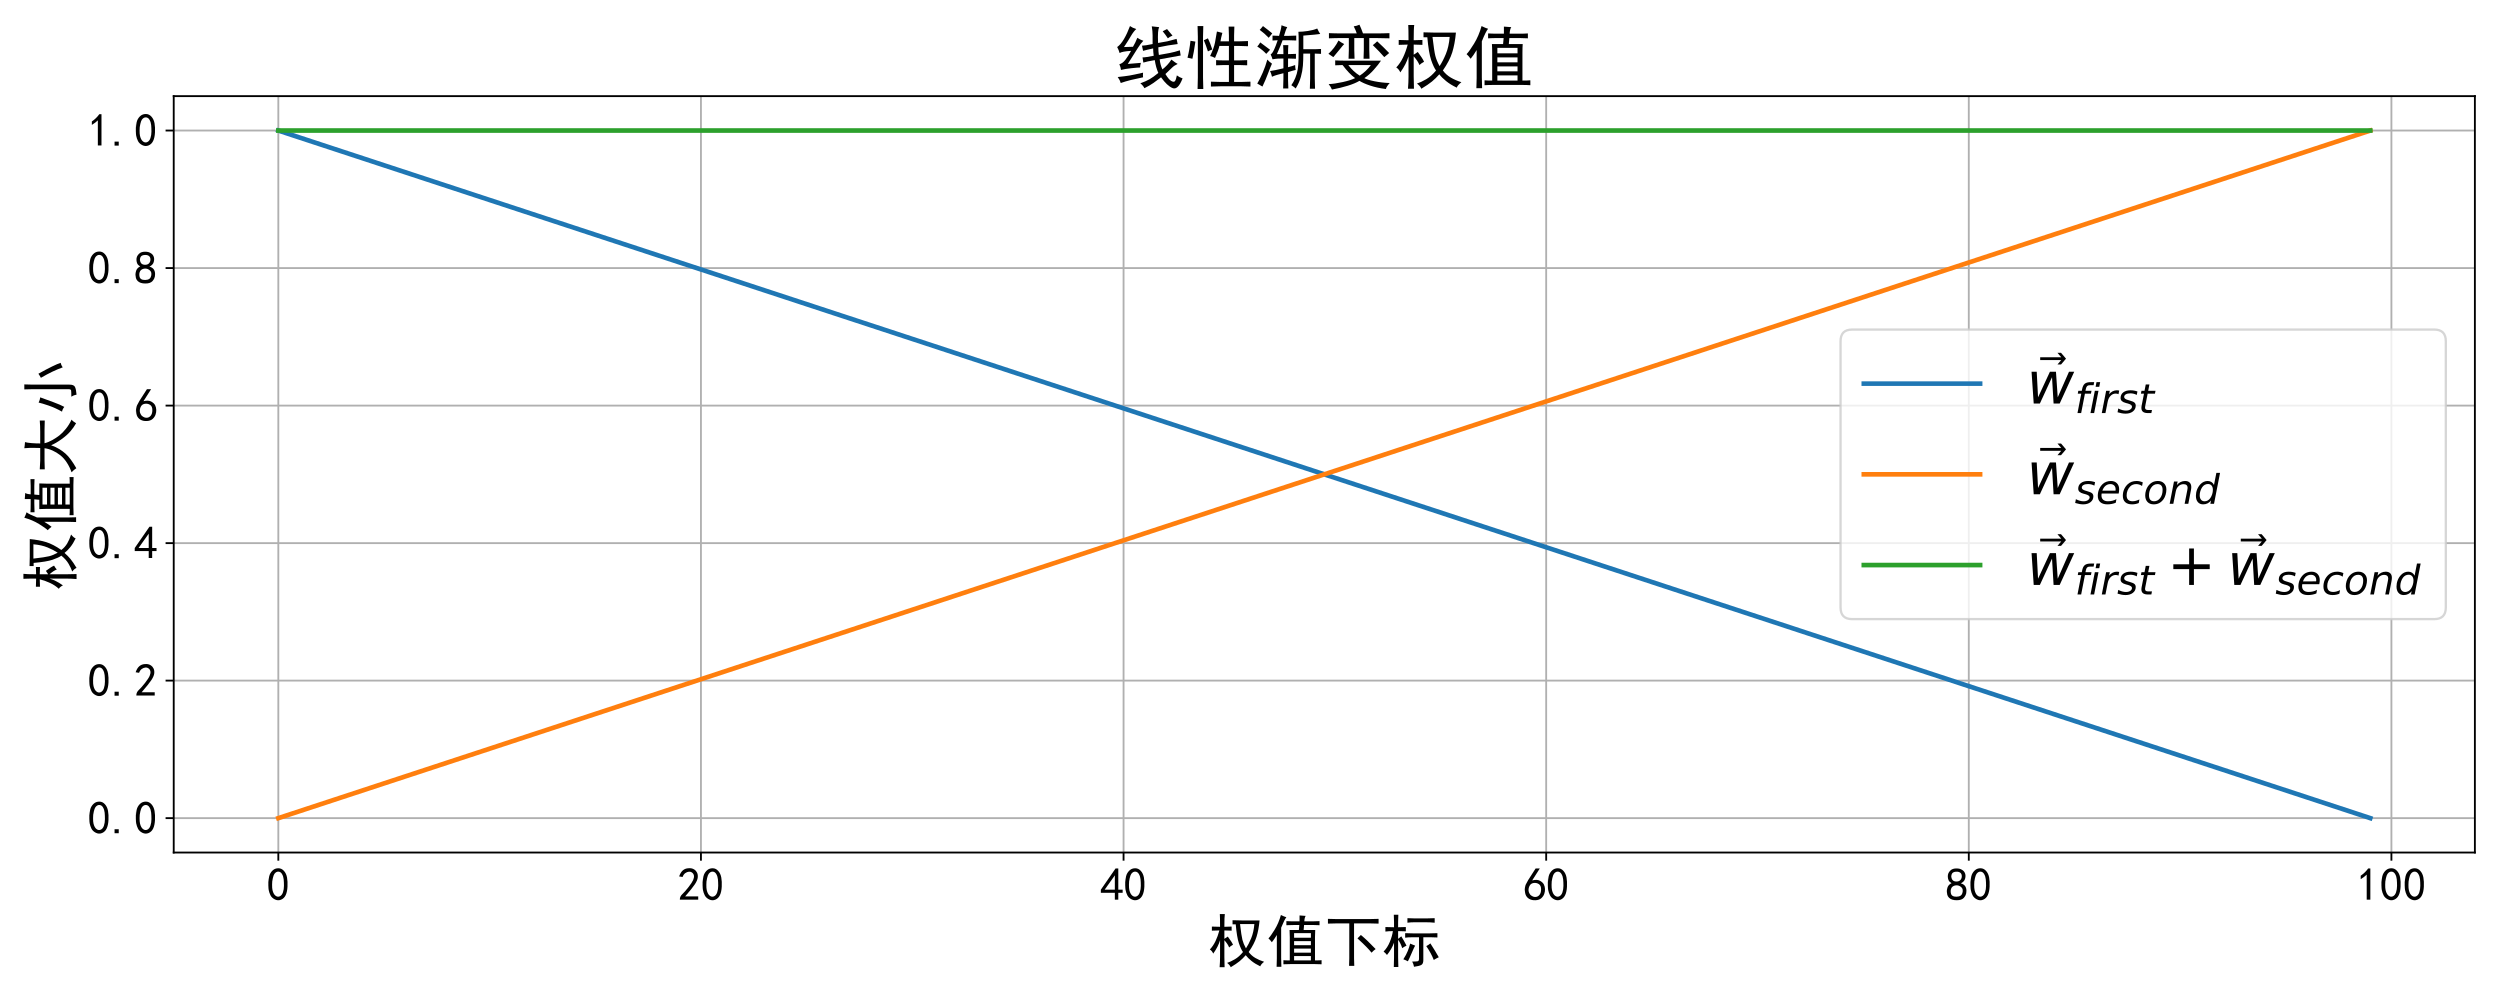 <?xml version="1.0" encoding="utf-8" standalone="no"?>
<!DOCTYPE svg PUBLIC "-//W3C//DTD SVG 1.1//EN"
  "http://www.w3.org/Graphics/SVG/1.1/DTD/svg11.dtd">
<!-- Created with matplotlib (https://matplotlib.org/) -->
<svg height="426.96pt" version="1.1" viewBox="0 0 1074.96 426.96" width="1074.96pt" xmlns="http://www.w3.org/2000/svg" xmlns:xlink="http://www.w3.org/1999/xlink">
 <defs>
  <style type="text/css">*{stroke-linecap:butt;stroke-linejoin:round;}</style>
 </defs>
 <g id="figure_1">
  <g id="patch_1">
   <path d="M 0 426.96 
L 1074.96 426.96 
L 1074.96 0 
L 0 0 
z
" style="fill:#ffffff;"/>
  </g>
  <g id="axes_1">
   <g id="patch_2">
    <path d="M 74.698 366.572 
L 1064.16 366.572 
L 1064.16 41.347 
L 74.698 41.347 
z
" style="fill:#ffffff;"/>
   </g>
   <g id="matplotlib.axis_1">
    <g id="xtick_1">
     <g id="line2d_1">
      <path clip-path="url(#p20215f0c59)" d="M 119.673 366.572 
L 119.673 41.347 
" style="fill:none;stroke:#b0b0b0;stroke-linecap:square;stroke-width:0.8;"/>
     </g>
     <g id="line2d_2">
      <defs>
       <path d="M 0 0 
L 0 3.5 
" id="m2ff4ce8ee5" style="stroke:#000000;stroke-width:0.8;"/>
      </defs>
      <g>
       <use style="stroke:#000000;stroke-width:0.8;" x="119.673" xlink:href="#m2ff4ce8ee5" y="366.572"/>
      </g>
     </g>
     <g id="text_1">
      <!-- 0 -->
      <g transform="translate(114.673 387.322)scale(0.2 -0.2)">
       <defs>
        <path d="M 3.125 29.297 
Q 3.906 50 6.438 56.047 
Q 8.984 62.109 13.672 66.016 
Q 18.359 69.922 25.188 69.922 
Q 32.031 69.922 37.109 64.25 
Q 42.188 58.594 43.75 50 
Q 45.312 41.406 44.719 30.266 
Q 44.141 19.141 40.812 12.109 
Q 37.5 5.078 30.859 2.344 
Q 24.219 -0.391 17.578 2.922 
Q 10.938 6.25 8.203 11.719 
Q 5.469 17.188 4.297 23.234 
Q 3.125 29.297 3.906 50 
z
M 12.891 52.734 
Q 10.547 31.25 12.5 22.844 
Q 14.453 14.453 18.938 10.938 
Q 23.438 7.422 28.125 9.562 
Q 32.812 11.719 34.953 18.156 
Q 37.109 24.609 37.109 32.219 
Q 37.109 39.844 36.516 46.094 
Q 35.938 52.344 33 57.422 
Q 30.078 62.5 25.188 62.688 
Q 20.312 62.891 16.594 57.812 
Q 12.891 52.734 10.547 31.25 
z
" id="SimHei-48"/>
       </defs>
       <use xlink:href="#SimHei-48"/>
      </g>
     </g>
    </g>
    <g id="xtick_2">
     <g id="line2d_3">
      <path clip-path="url(#p20215f0c59)" d="M 301.393 366.572 
L 301.393 41.347 
" style="fill:none;stroke:#b0b0b0;stroke-linecap:square;stroke-width:0.8;"/>
     </g>
     <g id="line2d_4">
      <g>
       <use style="stroke:#000000;stroke-width:0.8;" x="301.393" xlink:href="#m2ff4ce8ee5" y="366.572"/>
      </g>
     </g>
     <g id="text_2">
      <!-- 20 -->
      <g transform="translate(291.393 387.322)scale(0.2 -0.2)">
       <defs>
        <path d="M 4.688 3.906 
Q 5.078 9.766 10.156 14.453 
Q 15.234 19.141 23.047 29.094 
Q 30.859 39.062 33.203 44.531 
Q 35.547 50 34.953 53.906 
Q 34.375 57.812 31.25 60.344 
Q 28.125 62.891 24.016 62.5 
Q 19.922 62.109 16.203 59.375 
Q 12.5 56.641 10.547 51.172 
L 3.125 52.344 
Q 6.25 61.328 11.125 65.422 
Q 16.016 69.531 22.656 69.922 
Q 26.562 70.312 29.688 69.719 
Q 32.812 69.141 36.125 66.984 
Q 39.453 64.844 41.594 60.547 
Q 43.75 56.25 43.156 50.188 
Q 42.578 44.141 37.109 35.734 
Q 31.641 27.344 16.016 9.375 
L 44.141 9.375 
L 44.141 2.344 
L 4.688 2.344 
z
" id="SimHei-50"/>
       </defs>
       <use xlink:href="#SimHei-50"/>
       <use x="50" xlink:href="#SimHei-48"/>
      </g>
     </g>
    </g>
    <g id="xtick_3">
     <g id="line2d_5">
      <path clip-path="url(#p20215f0c59)" d="M 483.112 366.572 
L 483.112 41.347 
" style="fill:none;stroke:#b0b0b0;stroke-linecap:square;stroke-width:0.8;"/>
     </g>
     <g id="line2d_6">
      <g>
       <use style="stroke:#000000;stroke-width:0.8;" x="483.112" xlink:href="#m2ff4ce8ee5" y="366.572"/>
      </g>
     </g>
     <g id="text_3">
      <!-- 40 -->
      <g transform="translate(473.112 387.322)scale(0.2 -0.2)">
       <defs>
        <path d="M 31.25 17.188 
L 1.172 17.188 
L 1.172 23.828 
L 32.812 69.531 
L 38.672 69.531 
L 38.672 23.828 
L 48.047 23.828 
L 48.047 17.188 
L 38.672 17.188 
L 38.672 2.344 
L 31.25 2.344 
z
M 31.25 23.828 
L 31.25 54.688 
L 9.375 23.828 
z
" id="SimHei-52"/>
       </defs>
       <use xlink:href="#SimHei-52"/>
       <use x="50" xlink:href="#SimHei-48"/>
      </g>
     </g>
    </g>
    <g id="xtick_4">
     <g id="line2d_7">
      <path clip-path="url(#p20215f0c59)" d="M 664.831 366.572 
L 664.831 41.347 
" style="fill:none;stroke:#b0b0b0;stroke-linecap:square;stroke-width:0.8;"/>
     </g>
     <g id="line2d_8">
      <g>
       <use style="stroke:#000000;stroke-width:0.8;" x="664.831" xlink:href="#m2ff4ce8ee5" y="366.572"/>
      </g>
     </g>
     <g id="text_4">
      <!-- 60 -->
      <g transform="translate(654.831 387.322)scale(0.2 -0.2)">
       <defs>
        <path d="M 3.516 19.531 
Q 4.297 30.859 6.047 34.766 
Q 7.812 38.672 11.328 44.531 
L 27.344 69.531 
L 36.328 69.531 
L 19.922 43.75 
Q 30.469 46.484 36.719 42.969 
Q 42.969 39.453 45.109 34.953 
Q 47.266 30.469 47.453 25.188 
Q 47.656 19.922 45.891 14.844 
Q 44.141 9.766 39.641 5.656 
Q 35.156 1.562 27.141 1.172 
Q 19.141 0.781 13.469 4.094 
Q 7.812 7.422 5.656 13.469 
Q 3.516 19.531 4.297 30.859 
z
M 12.5 16.016 
Q 19.531 8.594 25.391 8.203 
Q 31.25 7.812 35.156 12.109 
Q 39.062 16.406 39.062 24.609 
Q 39.062 32.812 34.172 35.938 
Q 29.297 39.062 23.234 38.281 
Q 17.188 37.5 14.453 32.422 
Q 11.719 27.344 12.109 21.672 
Q 12.5 16.016 19.531 8.594 
z
" id="SimHei-54"/>
       </defs>
       <use xlink:href="#SimHei-54"/>
       <use x="50" xlink:href="#SimHei-48"/>
      </g>
     </g>
    </g>
    <g id="xtick_5">
     <g id="line2d_9">
      <path clip-path="url(#p20215f0c59)" d="M 846.551 366.572 
L 846.551 41.347 
" style="fill:none;stroke:#b0b0b0;stroke-linecap:square;stroke-width:0.8;"/>
     </g>
     <g id="line2d_10">
      <g>
       <use style="stroke:#000000;stroke-width:0.8;" x="846.551" xlink:href="#m2ff4ce8ee5" y="366.572"/>
      </g>
     </g>
     <g id="text_5">
      <!-- 80 -->
      <g transform="translate(836.551 387.322)scale(0.2 -0.2)">
       <defs>
        <path d="M 2.734 16.797 
Q 2.734 26.172 5.078 30.656 
Q 7.422 35.156 12.891 37.891 
Q 8.203 40.625 6.641 43.938 
Q 5.078 47.266 4.875 51.562 
Q 4.688 55.859 6.047 58.984 
Q 7.422 62.109 10.156 64.844 
Q 12.891 67.578 16.203 68.547 
Q 19.531 69.531 23.438 69.531 
Q 27.344 69.531 30.469 68.75 
Q 33.594 67.969 37.109 65.422 
Q 40.625 62.891 42.188 58.203 
Q 43.75 53.516 41.984 47.266 
Q 40.234 41.016 32.812 37.5 
Q 39.453 35.547 42.188 31.438 
Q 44.922 27.344 44.922 21.484 
Q 44.922 15.625 43.156 12.109 
Q 41.406 8.594 39.25 6.25 
Q 37.109 3.906 33.391 2.531 
Q 29.688 1.172 24.016 1.172 
Q 18.359 1.172 14.25 2.531 
Q 10.156 3.906 7.422 6.641 
Q 4.688 9.375 3.703 13.078 
Q 2.734 16.797 2.734 26.172 
z
M 10.938 26.562 
Q 10.547 17.188 12.297 13.672 
Q 14.062 10.156 18.75 9.172 
Q 23.438 8.203 28.516 9.375 
Q 33.594 10.547 35.547 14.844 
Q 37.5 19.141 36.906 23.438 
Q 36.328 27.734 32.031 30.656 
Q 27.734 33.594 22.656 33.203 
Q 17.578 32.812 14.25 29.688 
Q 10.938 26.562 10.547 17.188 
z
M 12.109 56.25 
Q 12.109 48.438 14.844 44.922 
Q 17.578 41.406 23.438 41.406 
Q 29.297 41.406 32.219 44.922 
Q 35.156 48.438 34.953 53.312 
Q 34.766 58.203 31.438 60.547 
Q 28.125 62.891 22.453 62.5 
Q 16.797 62.109 14.453 59.172 
Q 12.109 56.25 12.109 48.438 
z
" id="SimHei-56"/>
       </defs>
       <use xlink:href="#SimHei-56"/>
       <use x="50" xlink:href="#SimHei-48"/>
      </g>
     </g>
    </g>
    <g id="xtick_6">
     <g id="line2d_11">
      <path clip-path="url(#p20215f0c59)" d="M 1028.27 366.572 
L 1028.27 41.347 
" style="fill:none;stroke:#b0b0b0;stroke-linecap:square;stroke-width:0.8;"/>
     </g>
     <g id="line2d_12">
      <g>
       <use style="stroke:#000000;stroke-width:0.8;" x="1028.27" xlink:href="#m2ff4ce8ee5" y="366.572"/>
      </g>
     </g>
     <g id="text_6">
      <!-- 100 -->
      <g transform="translate(1013.27 387.322)scale(0.2 -0.2)">
       <defs>
        <path d="M 21.875 56.25 
Q 16.797 51.172 8.984 46.484 
L 8.984 53.906 
Q 18.75 60.547 25 69.531 
L 29.688 69.531 
L 29.688 2.344 
L 21.875 2.344 
z
" id="SimHei-49"/>
       </defs>
       <use xlink:href="#SimHei-49"/>
       <use x="50" xlink:href="#SimHei-48"/>
       <use x="100" xlink:href="#SimHei-48"/>
      </g>
     </g>
    </g>
    <g id="text_7">
     <!-- 权值下标 -->
     <g transform="translate(519.429 413.549)scale(0.25 -0.25)">
      <defs>
       <path d="M 42.188 71.484 
Q 50.781 71.094 58.203 71.094 
L 88.672 71.094 
Q 87.109 54.688 83.391 42.766 
Q 79.688 30.859 69.922 16.797 
Q 74.609 10.547 81.25 6.641 
Q 87.891 2.734 96.484 0 
Q 91.016 -4.297 89.844 -7.812 
Q 80.859 -3.516 74.609 1.562 
Q 68.359 6.641 64.844 11.328 
Q 59.766 5.469 54.297 0.969 
Q 48.828 -3.516 39.062 -9.375 
Q 37.5 -5.469 32.812 -1.953 
Q 38.672 0 46.094 4.297 
Q 53.516 8.594 60.156 16.797 
Q 56.641 21.484 53.125 31.828 
Q 49.609 42.188 47.656 64.453 
L 42.188 64.453 
z
M 3.125 21.094 
Q 8.984 27.344 12.891 35.547 
Q 16.797 43.75 19.531 53.906 
Q 12.891 53.906 6.641 53.516 
L 6.641 60.547 
Q 13.672 60.156 20.703 60.156 
Q 20.703 76.562 20.312 82.031 
L 28.906 82.031 
Q 28.125 77.344 28.125 60.156 
Q 33.984 60.156 40.625 60.547 
L 40.625 53.516 
Q 33.984 53.906 28.125 53.906 
L 28.125 39.453 
Q 30.859 41.016 33.984 43.359 
Q 41.016 33.984 42.969 29.297 
Q 38.672 26.953 36.328 24.609 
Q 34.375 30.078 28.125 37.109 
L 28.125 8.203 
Q 28.125 0 28.516 -9.375 
L 19.922 -9.375 
Q 20.703 0 20.703 8.203 
L 20.703 37.109 
Q 17.578 26.172 8.984 14.062 
Q 6.641 19.141 3.125 21.094 
z
M 55.078 64.844 
Q 57.422 44.531 59.172 37.688 
Q 60.938 30.859 65.234 23.047 
Q 69.922 30.078 74.219 40.422 
Q 78.516 50.781 79.688 64.844 
L 55.078 64.844 
z
" id="SimHei-26435"/>
       <path d="M 57.422 69.531 
L 57.422 79.688 
Q 62.109 79.297 67.969 78.906 
Q 66.016 76.172 65.625 69.531 
L 80.078 69.531 
Q 86.719 69.531 91.797 69.922 
L 91.797 62.891 
Q 86.328 63.281 80.078 63.281 
L 65.234 63.281 
L 64.453 54.688 
L 84.375 54.688 
Q 83.984 50 83.984 42.188 
L 83.984 2.344 
Q 91.797 2.344 95.312 2.734 
L 95.312 -4.297 
Q 90.234 -3.906 81.25 -3.906 
L 44.531 -3.906 
Q 35.547 -3.906 29.688 -4.297 
L 29.688 2.734 
Q 33.203 2.344 40.625 2.344 
L 40.625 42.188 
Q 40.625 49.609 40.234 54.688 
L 56.25 54.688 
L 57.031 63.281 
L 50 63.281 
Q 40.234 63.281 34.766 62.891 
L 34.766 69.922 
Q 39.844 69.531 50 69.531 
z
M 34.766 76.562 
Q 31.641 73.047 25.781 58.594 
L 25.781 7.031 
Q 25.781 -1.172 26.172 -8.594 
L 17.969 -8.594 
Q 18.359 -1.953 18.359 5.859 
L 18.359 46.094 
Q 13.672 38.281 9.766 33.594 
Q 6.641 37.891 3.906 40.234 
Q 7.812 44.141 14.641 55.266 
Q 21.484 66.406 25.391 80.469 
Q 30.859 77.734 34.766 76.562 
z
M 76.953 41.406 
L 76.953 49.219 
L 48.047 49.219 
L 48.047 41.406 
z
M 76.953 2.344 
L 76.953 9.766 
L 48.047 9.766 
L 48.047 2.344 
z
M 76.953 15.625 
L 76.953 22.656 
L 48.047 22.656 
L 48.047 15.625 
z
M 76.953 28.516 
L 76.953 35.547 
L 48.047 35.547 
L 48.047 28.516 
z
" id="SimHei-20540"/>
       <path d="M 78.125 73.438 
Q 85.547 73.438 93.359 73.828 
L 93.359 65.625 
Q 84.766 66.016 78.125 66.016 
L 51.172 66.016 
L 51.172 5.859 
Q 51.172 0.781 51.562 -7.031 
L 42.578 -7.031 
Q 42.969 0 42.969 5.859 
L 42.969 66.016 
L 21.484 66.016 
Q 13.672 66.016 6.25 65.625 
L 6.25 73.828 
Q 13.672 73.438 21.484 73.438 
z
M 88.281 21.875 
Q 84.375 19.141 81.25 15.625 
Q 75 23.828 57.031 40.234 
L 62.891 46.094 
Q 73.438 37.5 88.281 21.875 
z
" id="SimHei-19979"/>
       <path d="M 19.922 68.75 
Q 19.922 75 19.531 80.859 
L 27.344 80.859 
Q 26.953 75.391 26.953 68.75 
L 26.953 59.375 
Q 33.203 59.375 40.234 59.766 
L 40.234 52.344 
Q 33.203 52.734 26.953 52.734 
L 26.953 39.453 
Q 29.688 41.406 32.422 43.75 
Q 37.5 35.547 41.406 27.734 
Q 37.109 25.781 33.984 23.438 
Q 31.641 31.25 26.953 37.891 
L 26.953 7.422 
Q 26.953 -0.781 27.344 -8.984 
L 19.531 -8.984 
Q 19.922 -0.391 19.922 7.422 
L 19.922 32.812 
Q 16.016 21.875 7.812 11.719 
Q 5.469 14.844 1.953 17.578 
Q 8.594 24.219 12.688 34.172 
Q 16.797 44.141 17.969 52.734 
Q 10.547 52.734 5.078 51.953 
L 5.078 59.766 
Q 12.5 59.375 19.922 59.375 
z
M 80.859 48.828 
Q 88.672 48.828 94.531 49.219 
L 94.531 41.797 
Q 88.672 42.188 82.422 42.188 
L 70.312 42.188 
L 70.312 2.734 
Q 70.312 -3.516 66.797 -5.469 
Q 63.281 -7.422 54.297 -8.594 
Q 53.516 -3.906 51.172 0.391 
Q 58.984 0.391 60.938 0.969 
Q 62.891 1.562 62.891 5.469 
L 62.891 42.188 
L 53.125 42.188 
Q 43.359 42.188 39.062 41.406 
L 39.062 49.219 
Q 44.141 48.828 53.125 48.828 
z
M 76.562 74.609 
Q 84.766 74.609 89.844 75 
L 89.844 67.188 
Q 82.422 67.969 74.219 67.969 
L 55.078 67.969 
Q 48.828 67.969 42.969 67.188 
L 42.969 75 
Q 48.438 74.609 55.078 74.609 
z
M 82.422 31.641 
Q 91.016 18.359 96.875 7.812 
Q 92.578 5.859 88.281 3.125 
Q 83.984 14.453 75.391 26.953 
Q 79.297 28.906 82.422 31.641 
z
M 56.25 27.734 
Q 54.688 25.391 50.391 15.234 
Q 46.094 5.078 43.75 0.781 
Q 40.234 2.734 35.938 4.297 
Q 41.016 12.109 43.547 18.547 
Q 46.094 25 47.656 31.25 
Q 51.953 29.297 56.25 27.734 
z
" id="SimHei-26631"/>
      </defs>
      <use xlink:href="#SimHei-26435"/>
      <use x="100" xlink:href="#SimHei-20540"/>
      <use x="200" xlink:href="#SimHei-19979"/>
      <use x="300" xlink:href="#SimHei-26631"/>
     </g>
    </g>
   </g>
   <g id="matplotlib.axis_2">
    <g id="ytick_1">
     <g id="line2d_13">
      <path clip-path="url(#p20215f0c59)" d="M 74.698 351.79 
L 1064.16 351.79 
" style="fill:none;stroke:#b0b0b0;stroke-linecap:square;stroke-width:0.8;"/>
     </g>
     <g id="line2d_14">
      <defs>
       <path d="M 0 0 
L -3.5 0 
" id="m5186672bb7" style="stroke:#000000;stroke-width:0.8;"/>
      </defs>
      <g>
       <use style="stroke:#000000;stroke-width:0.8;" x="74.698" xlink:href="#m5186672bb7" y="351.79"/>
      </g>
     </g>
     <g id="text_8">
      <!-- 0.0 -->
      <g transform="translate(37.697 358.665)scale(0.2 -0.2)">
       <defs>
        <path d="M 16.797 1.953 
L 7.812 1.953 
L 7.812 10.547 
L 16.797 10.547 
z
" id="SimHei-46"/>
       </defs>
       <use xlink:href="#SimHei-48"/>
       <use x="50" xlink:href="#SimHei-46"/>
       <use x="100" xlink:href="#SimHei-48"/>
      </g>
     </g>
    </g>
    <g id="ytick_2">
     <g id="line2d_15">
      <path clip-path="url(#p20215f0c59)" d="M 74.698 292.658 
L 1064.16 292.658 
" style="fill:none;stroke:#b0b0b0;stroke-linecap:square;stroke-width:0.8;"/>
     </g>
     <g id="line2d_16">
      <g>
       <use style="stroke:#000000;stroke-width:0.8;" x="74.698" xlink:href="#m5186672bb7" y="292.658"/>
      </g>
     </g>
     <g id="text_9">
      <!-- 0.2 -->
      <g transform="translate(37.697 299.533)scale(0.2 -0.2)">
       <use xlink:href="#SimHei-48"/>
       <use x="50" xlink:href="#SimHei-46"/>
       <use x="100" xlink:href="#SimHei-50"/>
      </g>
     </g>
    </g>
    <g id="ytick_3">
     <g id="line2d_17">
      <path clip-path="url(#p20215f0c59)" d="M 74.698 233.526 
L 1064.16 233.526 
" style="fill:none;stroke:#b0b0b0;stroke-linecap:square;stroke-width:0.8;"/>
     </g>
     <g id="line2d_18">
      <g>
       <use style="stroke:#000000;stroke-width:0.8;" x="74.698" xlink:href="#m5186672bb7" y="233.526"/>
      </g>
     </g>
     <g id="text_10">
      <!-- 0.4 -->
      <g transform="translate(37.697 240.401)scale(0.2 -0.2)">
       <use xlink:href="#SimHei-48"/>
       <use x="50" xlink:href="#SimHei-46"/>
       <use x="100" xlink:href="#SimHei-52"/>
      </g>
     </g>
    </g>
    <g id="ytick_4">
     <g id="line2d_19">
      <path clip-path="url(#p20215f0c59)" d="M 74.698 174.394 
L 1064.16 174.394 
" style="fill:none;stroke:#b0b0b0;stroke-linecap:square;stroke-width:0.8;"/>
     </g>
     <g id="line2d_20">
      <g>
       <use style="stroke:#000000;stroke-width:0.8;" x="74.698" xlink:href="#m5186672bb7" y="174.394"/>
      </g>
     </g>
     <g id="text_11">
      <!-- 0.6 -->
      <g transform="translate(37.697 181.269)scale(0.2 -0.2)">
       <use xlink:href="#SimHei-48"/>
       <use x="50" xlink:href="#SimHei-46"/>
       <use x="100" xlink:href="#SimHei-54"/>
      </g>
     </g>
    </g>
    <g id="ytick_5">
     <g id="line2d_21">
      <path clip-path="url(#p20215f0c59)" d="M 74.698 115.262 
L 1064.16 115.262 
" style="fill:none;stroke:#b0b0b0;stroke-linecap:square;stroke-width:0.8;"/>
     </g>
     <g id="line2d_22">
      <g>
       <use style="stroke:#000000;stroke-width:0.8;" x="74.698" xlink:href="#m5186672bb7" y="115.262"/>
      </g>
     </g>
     <g id="text_12">
      <!-- 0.8 -->
      <g transform="translate(37.697 122.137)scale(0.2 -0.2)">
       <use xlink:href="#SimHei-48"/>
       <use x="50" xlink:href="#SimHei-46"/>
       <use x="100" xlink:href="#SimHei-56"/>
      </g>
     </g>
    </g>
    <g id="ytick_6">
     <g id="line2d_23">
      <path clip-path="url(#p20215f0c59)" d="M 74.698 56.13 
L 1064.16 56.13 
" style="fill:none;stroke:#b0b0b0;stroke-linecap:square;stroke-width:0.8;"/>
     </g>
     <g id="line2d_24">
      <g>
       <use style="stroke:#000000;stroke-width:0.8;" x="74.698" xlink:href="#m5186672bb7" y="56.13"/>
      </g>
     </g>
     <g id="text_13">
      <!-- 1.0 -->
      <g transform="translate(37.697 63.005)scale(0.2 -0.2)">
       <use xlink:href="#SimHei-49"/>
       <use x="50" xlink:href="#SimHei-46"/>
       <use x="100" xlink:href="#SimHei-48"/>
      </g>
     </g>
    </g>
    <g id="text_14">
     <!-- 权值大小 -->
     <g transform="translate(30.573 253.96)rotate(-90)scale(0.25 -0.25)">
      <defs>
       <path d="M 45.312 53.125 
Q 45.703 66.797 45.5 71.484 
Q 45.312 76.172 44.922 80.469 
Q 49.609 79.688 55.469 79.297 
Q 54.297 75.391 53.703 67.969 
Q 53.125 60.547 53.125 53.125 
L 73.047 53.125 
Q 83.594 53.125 92.578 53.906 
L 92.578 45.312 
Q 84.766 45.703 76.562 45.703 
L 53.516 45.703 
Q 55.078 39.062 58.984 32.219 
Q 62.891 25.391 66.984 20.109 
Q 71.094 14.844 78.312 8.984 
Q 85.547 3.125 94.141 -0.781 
Q 91.016 -3.125 87.891 -8.594 
Q 80.859 -4.688 74.016 1.172 
Q 67.188 7.031 60.344 16.594 
Q 53.516 26.172 50 34.375 
Q 46.875 25.781 43.359 20.109 
Q 39.844 14.453 35.734 9.766 
Q 31.641 5.078 25.188 0.391 
Q 18.75 -4.297 10.547 -8.984 
Q 7.422 -4.297 3.516 -0.781 
Q 11.719 1.953 19.719 7.031 
Q 27.734 12.109 32.812 18.547 
Q 37.891 25 41.016 32.031 
Q 44.141 39.062 44.922 45.703 
L 23.438 45.703 
Q 14.062 45.703 8.594 45.312 
L 8.594 53.906 
Q 14.062 53.516 23.438 53.125 
z
" id="SimHei-22823"/>
       <path d="M 54.688 80.469 
Q 54.297 75 54.297 65.625 
L 54.297 2.734 
Q 54.297 -4.688 50.391 -6.641 
Q 46.484 -8.594 37.109 -9.375 
Q 36.328 -4.688 33.594 -0.391 
Q 42.188 -0.391 44.328 0 
Q 46.484 0.391 46.484 4.688 
L 46.484 65.625 
Q 46.484 72.656 46.094 80.469 
L 54.688 80.469 
z
M 32.422 53.125 
Q 28.906 43.359 24.219 30.656 
Q 19.531 17.969 16.016 11.719 
Q 12.109 14.844 7.812 15.625 
Q 14.453 27.344 18.359 38.859 
Q 22.266 50.391 23.438 55.859 
Q 28.125 53.516 32.422 53.125 
z
M 73.047 56.25 
Q 88.672 28.125 91.797 17.969 
Q 87.891 17.188 83.984 14.453 
Q 78.125 31.25 66.016 51.953 
Q 69.141 53.516 73.047 56.25 
z
" id="SimHei-23567"/>
      </defs>
      <use xlink:href="#SimHei-26435"/>
      <use x="100" xlink:href="#SimHei-20540"/>
      <use x="200" xlink:href="#SimHei-22823"/>
      <use x="300" xlink:href="#SimHei-23567"/>
     </g>
    </g>
   </g>
   <g id="line2d_25">
    <path clip-path="url(#p20215f0c59)" d="M 119.673 56.13 
L 128.759 59.117 
L 137.845 62.103 
L 146.931 65.09 
L 156.017 68.076 
L 165.103 71.063 
L 174.189 74.049 
L 183.275 77.036 
L 192.361 80.022 
L 201.447 83.009 
L 210.533 85.995 
L 219.619 88.981 
L 228.705 91.968 
L 237.791 94.954 
L 246.877 97.941 
L 255.963 100.927 
L 265.049 103.914 
L 274.135 106.9 
L 283.221 109.887 
L 292.307 112.873 
L 301.393 115.86 
L 310.479 118.846 
L 319.564 121.832 
L 328.65 124.819 
L 337.736 127.805 
L 346.822 130.792 
L 355.908 133.778 
L 364.994 136.765 
L 374.08 139.751 
L 383.166 142.738 
L 392.252 145.724 
L 401.338 148.711 
L 410.424 151.697 
L 419.51 154.683 
L 428.596 157.67 
L 437.682 160.656 
L 446.768 163.643 
L 455.854 166.629 
L 464.94 169.616 
L 474.026 172.602 
L 483.112 175.589 
L 492.198 178.575 
L 501.284 181.562 
L 510.37 184.548 
L 519.456 187.534 
L 528.542 190.521 
L 537.628 193.507 
L 546.714 196.494 
L 555.8 199.48 
L 564.886 202.467 
L 573.972 205.453 
L 583.058 208.44 
L 592.144 211.426 
L 601.23 214.413 
L 610.316 217.399 
L 619.402 220.386 
L 628.488 223.372 
L 637.574 226.358 
L 646.66 229.345 
L 655.745 232.331 
L 664.831 235.318 
L 673.917 238.304 
L 683.003 241.291 
L 692.089 244.277 
L 701.175 247.264 
L 710.261 250.25 
L 719.347 253.237 
L 728.433 256.223 
L 737.519 259.209 
L 746.605 262.196 
L 755.691 265.182 
L 764.777 268.169 
L 773.863 271.155 
L 782.949 274.142 
L 792.035 277.128 
L 801.121 280.115 
L 810.207 283.101 
L 819.293 286.088 
L 828.379 289.074 
L 837.465 292.06 
L 846.551 295.047 
L 855.637 298.033 
L 864.723 301.02 
L 873.809 304.006 
L 882.895 306.993 
L 891.981 309.979 
L 901.067 312.966 
L 910.153 315.952 
L 919.239 318.939 
L 928.325 321.925 
L 937.411 324.911 
L 946.497 327.898 
L 955.583 330.884 
L 964.669 333.871 
L 973.755 336.857 
L 982.841 339.844 
L 991.927 342.83 
L 1001.012 345.817 
L 1010.098 348.803 
L 1019.184 351.79 
" style="fill:none;stroke:#1f77b4;stroke-linecap:square;stroke-width:2;"/>
   </g>
   <g id="line2d_26">
    <path clip-path="url(#p20215f0c59)" d="M 119.673 351.79 
L 128.759 348.803 
L 137.845 345.817 
L 146.931 342.83 
L 156.017 339.844 
L 165.103 336.857 
L 174.189 333.871 
L 183.275 330.884 
L 192.361 327.898 
L 201.447 324.911 
L 210.533 321.925 
L 219.619 318.939 
L 228.705 315.952 
L 237.791 312.966 
L 246.877 309.979 
L 255.963 306.993 
L 265.049 304.006 
L 274.135 301.02 
L 283.221 298.033 
L 292.307 295.047 
L 301.393 292.06 
L 310.479 289.074 
L 319.564 286.088 
L 328.65 283.101 
L 337.736 280.115 
L 346.822 277.128 
L 355.908 274.142 
L 364.994 271.155 
L 374.08 268.169 
L 383.166 265.182 
L 392.252 262.196 
L 401.338 259.209 
L 410.424 256.223 
L 419.51 253.237 
L 428.596 250.25 
L 437.682 247.264 
L 446.768 244.277 
L 455.854 241.291 
L 464.94 238.304 
L 474.026 235.318 
L 483.112 232.331 
L 492.198 229.345 
L 501.284 226.358 
L 510.37 223.372 
L 519.456 220.386 
L 528.542 217.399 
L 537.628 214.413 
L 546.714 211.426 
L 555.8 208.44 
L 564.886 205.453 
L 573.972 202.467 
L 583.058 199.48 
L 592.144 196.494 
L 601.23 193.507 
L 610.316 190.521 
L 619.402 187.534 
L 628.488 184.548 
L 637.574 181.562 
L 646.66 178.575 
L 655.745 175.589 
L 664.831 172.602 
L 673.917 169.616 
L 683.003 166.629 
L 692.089 163.643 
L 701.175 160.656 
L 710.261 157.67 
L 719.347 154.683 
L 728.433 151.697 
L 737.519 148.711 
L 746.605 145.724 
L 755.691 142.738 
L 764.777 139.751 
L 773.863 136.765 
L 782.949 133.778 
L 792.035 130.792 
L 801.121 127.805 
L 810.207 124.819 
L 819.293 121.832 
L 828.379 118.846 
L 837.465 115.86 
L 846.551 112.873 
L 855.637 109.887 
L 864.723 106.9 
L 873.809 103.914 
L 882.895 100.927 
L 891.981 97.941 
L 901.067 94.954 
L 910.153 91.968 
L 919.239 88.981 
L 928.325 85.995 
L 937.411 83.009 
L 946.497 80.022 
L 955.583 77.036 
L 964.669 74.049 
L 973.755 71.063 
L 982.841 68.076 
L 991.927 65.09 
L 1001.012 62.103 
L 1010.098 59.117 
L 1019.184 56.13 
" style="fill:none;stroke:#ff7f0e;stroke-linecap:square;stroke-width:2;"/>
   </g>
   <g id="line2d_27">
    <path clip-path="url(#p20215f0c59)" d="M 119.673 56.13 
L 128.759 56.13 
L 137.845 56.13 
L 146.931 56.13 
L 156.017 56.13 
L 165.103 56.13 
L 174.189 56.13 
L 183.275 56.13 
L 192.361 56.13 
L 201.447 56.13 
L 210.533 56.13 
L 219.619 56.13 
L 228.705 56.13 
L 237.791 56.13 
L 246.877 56.13 
L 255.963 56.13 
L 265.049 56.13 
L 274.135 56.13 
L 283.221 56.13 
L 292.307 56.13 
L 301.393 56.13 
L 310.479 56.13 
L 319.564 56.13 
L 328.65 56.13 
L 337.736 56.13 
L 346.822 56.13 
L 355.908 56.13 
L 364.994 56.13 
L 374.08 56.13 
L 383.166 56.13 
L 392.252 56.13 
L 401.338 56.13 
L 410.424 56.13 
L 419.51 56.13 
L 428.596 56.13 
L 437.682 56.13 
L 446.768 56.13 
L 455.854 56.13 
L 464.94 56.13 
L 474.026 56.13 
L 483.112 56.13 
L 492.198 56.13 
L 501.284 56.13 
L 510.37 56.13 
L 519.456 56.13 
L 528.542 56.13 
L 537.628 56.13 
L 546.714 56.13 
L 555.8 56.13 
L 564.886 56.13 
L 573.972 56.13 
L 583.058 56.13 
L 592.144 56.13 
L 601.23 56.13 
L 610.316 56.13 
L 619.402 56.13 
L 628.488 56.13 
L 637.574 56.13 
L 646.66 56.13 
L 655.745 56.13 
L 664.831 56.13 
L 673.917 56.13 
L 683.003 56.13 
L 692.089 56.13 
L 701.175 56.13 
L 710.261 56.13 
L 719.347 56.13 
L 728.433 56.13 
L 737.519 56.13 
L 746.605 56.13 
L 755.691 56.13 
L 764.777 56.13 
L 773.863 56.13 
L 782.949 56.13 
L 792.035 56.13 
L 801.121 56.13 
L 810.207 56.13 
L 819.293 56.13 
L 828.379 56.13 
L 837.465 56.13 
L 846.551 56.13 
L 855.637 56.13 
L 864.723 56.13 
L 873.809 56.13 
L 882.895 56.13 
L 891.981 56.13 
L 901.067 56.13 
L 910.153 56.13 
L 919.239 56.13 
L 928.325 56.13 
L 937.411 56.13 
L 946.497 56.13 
L 955.583 56.13 
L 964.669 56.13 
L 973.755 56.13 
L 982.841 56.13 
L 991.927 56.13 
L 1001.012 56.13 
L 1010.098 56.13 
L 1019.184 56.13 
" style="fill:none;stroke:#2ca02c;stroke-linecap:square;stroke-width:2;"/>
   </g>
   <g id="patch_3">
    <path d="M 74.698 366.572 
L 74.698 41.347 
" style="fill:none;stroke:#000000;stroke-linecap:square;stroke-linejoin:miter;stroke-width:0.8;"/>
   </g>
   <g id="patch_4">
    <path d="M 1064.16 366.572 
L 1064.16 41.347 
" style="fill:none;stroke:#000000;stroke-linecap:square;stroke-linejoin:miter;stroke-width:0.8;"/>
   </g>
   <g id="patch_5">
    <path d="M 74.698 366.572 
L 1064.16 366.572 
" style="fill:none;stroke:#000000;stroke-linecap:square;stroke-linejoin:miter;stroke-width:0.8;"/>
   </g>
   <g id="patch_6">
    <path d="M 74.698 41.347 
L 1064.16 41.347 
" style="fill:none;stroke:#000000;stroke-linecap:square;stroke-linejoin:miter;stroke-width:0.8;"/>
   </g>
   <g id="text_15">
    <!-- 线性渐变权值 -->
    <g transform="translate(479.429 35.347)scale(0.3 -0.3)">
     <defs>
      <path d="M 53.906 67.188 
Q 53.906 73.047 52.734 80.078 
Q 57.812 79.688 63.281 78.906 
Q 62.109 76.562 61.719 71.281 
Q 61.328 66.016 61.719 56.25 
L 75 58.594 
Q 81.641 60.156 88.281 62.109 
L 89.844 54.688 
Q 83.203 53.906 76.172 52.734 
L 62.109 50 
Q 62.109 43.75 62.891 39.062 
L 78.125 41.797 
Q 85.938 43.359 92.969 45.703 
L 94.141 38.281 
Q 87.109 37.109 79.297 35.547 
L 64.062 32.812 
Q 64.844 25 67.969 18.359 
Q 71.484 21.094 74.797 24.609 
Q 78.125 28.125 80.859 32.422 
Q 86.719 27.734 89.844 26.172 
Q 84.766 23.828 81.828 20.891 
Q 78.906 17.969 72.266 11.719 
Q 76.953 3.906 80.656 1.75 
Q 84.375 -0.391 85.938 1.562 
Q 87.5 3.516 88.672 9.766 
Q 92.188 7.031 96.875 5.469 
Q 90.234 -11.719 82.422 -8.391 
Q 74.609 -5.078 66.016 7.031 
Q 60.547 2.734 55.266 -0.969 
Q 50 -4.688 42.188 -8.594 
Q 40.234 -4.688 36.328 -1.562 
Q 44.141 1.172 49.609 4.297 
Q 55.078 7.422 62.109 13.281 
Q 58.594 21.094 57.031 31.641 
Q 45.312 29.688 40.625 28.125 
L 39.453 35.547 
Q 44.141 35.547 55.469 37.891 
Q 54.688 44.141 54.688 48.438 
Q 44.141 46.094 40.234 44.922 
L 38.672 52.344 
Q 42.578 52.344 53.906 54.688 
z
M 30.469 76.172 
Q 26.562 72.656 22.844 66.203 
Q 19.141 59.766 12.891 50.391 
Q 22.266 50.781 25.781 50.781 
Q 29.297 56.641 32.031 63.672 
Q 35.938 60.938 40.625 59.375 
Q 36.719 55.469 32.609 48.828 
Q 28.516 42.188 18.359 26.172 
Q 28.906 26.953 37.109 27.734 
Q 35.938 23.828 35.938 21.094 
Q 33.203 21.094 23.828 20.109 
Q 14.453 19.141 8.594 17.578 
Q 8.203 21.484 6.25 25.781 
Q 10.938 26.953 14.844 32.031 
Q 18.75 37.109 23.047 44.922 
Q 10.156 44.141 6.641 41.797 
Q 5.469 46.094 3.125 50.391 
Q 8.203 53.906 12.891 61.906 
Q 17.578 69.922 21.484 80.469 
Q 25.391 77.734 30.469 76.172 
z
M 40.234 13.672 
Q 39.844 9.375 40.234 7.031 
Q 30.469 5.078 22.656 3.125 
Q 14.844 1.172 8.203 -1.172 
Q 7.031 3.125 3.906 7.422 
Q 14.844 8.594 20.703 9.562 
Q 26.562 10.547 40.234 13.672 
z
M 75.781 62.891 
Q 73.047 67.188 68.359 73.047 
L 74.609 76.172 
Q 76.172 74.219 82.422 66.797 
Q 78.516 65.234 75.781 62.891 
z
" id="SimHei-32447"/>
      <path d="M 53.906 70.703 
Q 51.953 63.672 51.172 58.594 
L 63.281 58.594 
L 63.281 66.797 
Q 63.281 73.438 62.891 79.688 
L 71.094 79.688 
Q 70.703 73.438 70.703 66.797 
L 70.703 58.594 
L 78.516 58.594 
Q 83.594 58.594 90.625 58.984 
L 90.625 51.562 
Q 83.594 51.953 78.516 51.953 
L 70.703 51.953 
L 70.703 31.25 
L 77.734 31.25 
Q 83.594 31.25 89.453 31.641 
L 89.453 24.219 
Q 83.594 24.609 77.734 24.609 
L 70.703 24.609 
L 70.703 0.391 
L 81.25 0.391 
Q 87.891 0.391 94.141 0.781 
L 94.141 -6.25 
Q 87.891 -5.859 81.25 -5.859 
L 51.172 -5.859 
Q 44.141 -5.859 37.5 -6.25 
L 37.5 0.781 
Q 44.141 0.391 50.781 0.391 
L 63.281 0.391 
L 63.281 24.609 
L 56.641 24.609 
Q 51.562 24.609 44.922 24.219 
L 44.922 31.641 
Q 50 31.25 56.641 31.25 
L 63.281 31.25 
L 63.281 51.953 
L 49.609 51.953 
Q 48.438 46.094 43.359 34.766 
Q 39.062 37.109 36.328 37.5 
Q 41.797 48.828 43.359 57.031 
Q 44.922 65.234 46.094 72.656 
Q 50 71.484 53.906 70.703 
z
M 26.562 80.469 
Q 26.172 72.656 26.172 65.234 
L 26.172 6.641 
Q 26.172 -1.562 26.562 -9.766 
L 18.359 -9.766 
Q 18.75 -1.562 18.75 6.641 
L 18.75 65.234 
Q 18.75 73.438 18.359 80.469 
L 26.562 80.469 
z
M 15.234 58.203 
Q 12.891 41.797 10.938 33.594 
Q 7.031 34.375 3.906 35.156 
Q 6.641 45.312 8.203 59.375 
Q 11.328 58.984 15.234 58.203 
z
M 33.203 62.891 
Q 36.328 56.641 39.453 46.875 
Q 35.938 45.703 33.203 44.141 
Q 30.469 52.734 27.344 60.156 
Q 30.469 61.719 33.203 62.891 
z
" id="SimHei-24615"/>
      <path d="M 35.156 66.406 
Q 38.281 76.562 38.672 81.641 
Q 42.188 80.078 46.875 78.906 
Q 44.922 75.781 42.188 66.406 
L 48.047 66.406 
Q 53.906 66.406 59.766 66.797 
L 59.766 59.766 
Q 53.906 60.156 48.047 60.156 
L 40.234 60.156 
Q 38.281 54.297 32.031 40.234 
L 41.406 40.234 
Q 41.406 47.266 41.016 53.125 
L 48.438 53.125 
Q 48.047 47.656 48.047 40.234 
L 59.375 40.625 
L 59.375 33.594 
L 48.047 33.984 
L 48.047 21.484 
Q 54.297 23.047 58.203 24.609 
Q 58.203 21.094 58.984 17.578 
Q 53.906 16.406 48.047 14.453 
L 48.047 2.734 
Q 48.047 -1.172 48.438 -8.984 
L 41.016 -8.984 
Q 41.406 -1.562 41.406 5.469 
L 41.406 12.891 
Q 37.109 11.719 33.203 10.734 
Q 29.297 9.766 25 7.812 
Q 24.219 11.719 22.266 16.016 
Q 28.516 16.797 41.406 19.922 
L 41.406 33.984 
Q 36.328 33.984 33.203 33.781 
Q 30.078 33.594 25.781 32.812 
Q 25 35.938 23.047 39.844 
Q 25.391 41.016 27.922 46.484 
Q 30.469 51.953 33.203 60.156 
Q 31.641 60.156 25.781 59.766 
L 25.781 66.797 
Q 31.641 66.406 35.156 66.406 
z
M 94.141 69.141 
Q 89.844 68.359 69.922 66.797 
L 69.922 47.266 
L 86.719 47.266 
Q 89.062 47.266 95.312 47.656 
L 95.312 40.625 
Q 89.062 41.016 86.328 41.016 
L 86.328 5.469 
Q 86.328 -1.953 86.719 -9.375 
L 79.297 -9.375 
Q 79.688 0 79.688 5.469 
L 79.688 41.016 
L 69.922 41.016 
Q 69.922 31.25 69.328 23.625 
Q 68.75 16.016 66.406 7.609 
Q 64.062 -0.781 58.984 -8.984 
Q 56.641 -6.641 52.734 -4.297 
Q 55.859 0 58.391 6.047 
Q 60.938 12.109 61.906 18.359 
Q 62.891 24.609 63.078 33.391 
Q 63.281 42.188 63.281 55.469 
Q 63.281 68.75 62.891 72.266 
Q 68.75 72.266 76.562 73.438 
Q 84.375 74.609 89.844 76.953 
Q 91.797 72.656 94.141 69.141 
z
M 25 26.562 
Q 22.656 21.484 19.328 12.5 
Q 16.016 3.516 11.328 -6.25 
Q 7.422 -3.906 3.906 -1.953 
Q 7.812 4.688 11.719 13.672 
Q 15.625 22.656 18.359 32.422 
Q 21.484 28.906 25 26.562 
z
M 12.109 80.469 
Q 16.797 76.953 19.719 74.609 
Q 22.656 72.266 25.391 69.922 
Q 23.047 66.797 20.312 63.672 
Q 14.844 69.531 7.422 75 
Q 9.375 76.953 12.109 80.469 
z
M 8.203 57.031 
Q 18.359 49.609 22.266 46.484 
Q 19.531 43.75 16.797 40.625 
Q 11.328 46.484 3.906 51.172 
Q 5.859 53.125 8.203 57.031 
z
" id="SimHei-28176"/>
      <path d="M 81.25 30.859 
Q 77.344 25 70.891 17.766 
Q 64.453 10.547 57.422 5.859 
Q 61.328 3.516 71.875 1.359 
Q 82.422 -0.781 93.75 -1.172 
Q 89.062 -6.25 88.281 -9.766 
Q 75.781 -8.203 65.812 -4.875 
Q 55.859 -1.562 50.391 1.953 
Q 43.75 -1.953 33.594 -5.078 
Q 23.438 -8.203 10.938 -10.547 
Q 9.375 -6.641 6.25 -2.734 
Q 14.844 -2.344 26.359 0.188 
Q 37.891 2.734 44.141 5.859 
Q 35.547 12.109 26.172 24.609 
Q 21.094 24.609 15.625 24.219 
L 15.625 31.25 
Q 22.656 30.859 32.422 30.859 
z
M 50.391 82.422 
Q 53.125 76.562 55.469 69.922 
L 73.047 69.922 
Q 84.375 69.922 93.359 70.312 
L 93.359 62.891 
Q 83.984 63.281 73.828 63.281 
L 64.453 63.281 
L 64.453 46.094 
Q 64.453 39.844 64.844 33.594 
L 56.25 33.594 
Q 56.641 39.844 56.641 46.094 
L 56.641 63.281 
L 42.969 63.281 
L 42.969 46.094 
Q 42.969 41.797 43.359 33.594 
L 34.766 33.594 
Q 35.156 41.797 35.156 46.094 
L 35.156 63.281 
L 26.562 63.281 
Q 15.234 63.281 6.641 62.891 
L 6.641 70.312 
Q 14.844 69.922 26.562 69.922 
L 46.484 69.922 
Q 45.703 73.047 42.188 80.078 
Q 46.094 80.469 50.391 82.422 
z
M 34.375 24.609 
Q 41.406 15.234 50.781 9.375 
Q 60.156 15.625 66.797 24.609 
L 34.375 24.609 
z
M 75.781 58.594 
Q 83.984 51.172 92.969 41.797 
Q 89.844 39.453 85.938 35.938 
Q 79.297 43.75 69.531 53.125 
Q 73.047 55.859 75.781 58.594 
z
M 28.516 54.688 
Q 26.562 52.734 22.266 47.266 
Q 17.969 41.797 12.891 35.938 
Q 8.984 38.672 5.859 40.625 
Q 15.234 49.219 20.312 59.766 
Q 23.828 57.031 28.516 54.688 
z
" id="SimHei-21464"/>
     </defs>
     <use xlink:href="#SimHei-32447"/>
     <use x="100" xlink:href="#SimHei-24615"/>
     <use x="200" xlink:href="#SimHei-28176"/>
     <use x="300" xlink:href="#SimHei-21464"/>
     <use x="400" xlink:href="#SimHei-26435"/>
     <use x="500" xlink:href="#SimHei-20540"/>
    </g>
   </g>
   <g id="legend_1">
    <g id="patch_7">
     <path d="M 796.41 266.21 
L 1046.66 266.21 
Q 1051.66 266.21 1051.66 261.21 
L 1051.66 146.71 
Q 1051.66 141.71 1046.66 141.71 
L 796.41 141.71 
Q 791.41 141.71 791.41 146.71 
L 791.41 261.21 
Q 791.41 266.21 796.41 266.21 
z
" style="fill:#ffffff;opacity:0.8;stroke:#cccccc;stroke-linejoin:miter;"/>
    </g>
    <g id="line2d_28">
     <path d="M 801.41 164.96 
L 851.41 164.96 
" style="fill:none;stroke:#1f77b4;stroke-linecap:square;stroke-width:2;"/>
    </g>
    <g id="line2d_29"/>
    <g id="text_16">
     <!-- $\vec w_{first}$ -->
     <g transform="translate(871.41 173.71)scale(0.25 -0.25)">
      <defs>
       <path d="M -47.016 63.531 
L -47.016 68.406 
L -10.844 68.406 
L -17.281 75.984 
L -11.141 75.984 
L -2.594 65.969 
L -11.141 55.953 
L -17.281 55.953 
L -10.844 63.531 
z
" id="DejaVuSans-8407"/>
       <path d="M 8.5 54.688 
L 17.391 54.688 
L 19.672 10.688 
L 40.094 54.688 
L 50.484 54.688 
L 53.516 10.688 
L 72.906 54.688 
L 81.891 54.688 
L 56.891 0 
L 46.391 0 
L 43.703 45.312 
L 22.797 0 
L 12.203 0 
z
" id="DejaVuSans-Oblique-119"/>
       <path d="M 47.797 75.984 
L 46.391 68.5 
L 37.797 68.5 
Q 32.906 68.5 30.688 66.578 
Q 28.469 64.656 27.391 59.516 
L 26.422 54.688 
L 41.219 54.688 
L 39.891 47.703 
L 25.094 47.703 
L 15.828 0 
L 6.781 0 
L 16.109 47.703 
L 7.516 47.703 
L 8.797 54.688 
L 17.391 54.688 
L 18.109 58.5 
Q 19.969 68.172 24.625 72.078 
Q 29.297 75.984 39.312 75.984 
z
" id="DejaVuSans-Oblique-102"/>
       <path d="M 18.312 75.984 
L 27.297 75.984 
L 25.094 64.594 
L 16.109 64.594 
z
M 14.203 54.688 
L 23.188 54.688 
L 12.5 0 
L 3.516 0 
z
" id="DejaVuSans-Oblique-105"/>
       <path d="M 44.578 46.391 
Q 43.219 47.125 41.453 47.516 
Q 39.703 47.906 37.703 47.906 
Q 30.516 47.906 25.141 42.453 
Q 19.781 37.016 18.016 27.875 
L 12.5 0 
L 3.516 0 
L 14.203 54.688 
L 23.188 54.688 
L 21.484 46.188 
Q 25.047 50.922 30 53.453 
Q 34.969 56 40.578 56 
Q 42.047 56 43.453 55.828 
Q 44.875 55.672 46.297 55.281 
z
" id="DejaVuSans-Oblique-114"/>
       <path d="M 50 53.078 
L 48.297 44.578 
Q 44.734 46.531 40.766 47.5 
Q 36.812 48.484 32.625 48.484 
Q 25.531 48.484 21.453 46.062 
Q 17.391 43.656 17.391 39.5 
Q 17.391 34.672 26.859 32.078 
Q 27.594 31.891 27.938 31.781 
L 30.812 30.906 
Q 39.797 28.422 42.797 25.688 
Q 45.797 22.953 45.797 18.219 
Q 45.797 9.516 38.891 4.047 
Q 31.984 -1.422 20.797 -1.422 
Q 16.453 -1.422 11.672 -0.578 
Q 6.891 0.25 1.125 2 
L 2.875 11.281 
Q 7.812 8.734 12.594 7.422 
Q 17.391 6.109 21.781 6.109 
Q 28.375 6.109 32.5 8.938 
Q 36.625 11.766 36.625 16.109 
Q 36.625 20.797 25.781 23.688 
L 24.859 23.922 
L 21.781 24.703 
Q 14.938 26.516 11.766 29.469 
Q 8.594 32.422 8.594 37.016 
Q 8.594 45.75 15.156 50.875 
Q 21.734 56 33.016 56 
Q 37.453 56 41.672 55.266 
Q 45.906 54.547 50 53.078 
z
" id="DejaVuSans-Oblique-115"/>
       <path d="M 42.281 54.688 
L 40.922 47.703 
L 23 47.703 
L 17.188 18.016 
Q 16.891 16.359 16.75 15.234 
Q 16.609 14.109 16.609 13.484 
Q 16.609 10.359 18.484 8.938 
Q 20.359 7.516 24.516 7.516 
L 33.594 7.516 
L 32.078 0 
L 23.484 0 
Q 15.484 0 11.547 3.125 
Q 7.625 6.25 7.625 12.594 
Q 7.625 13.719 7.766 15.062 
Q 7.906 16.406 8.203 18.016 
L 14.016 47.703 
L 6.391 47.703 
L 7.812 54.688 
L 15.281 54.688 
L 18.312 70.219 
L 27.297 70.219 
L 24.312 54.688 
z
" id="DejaVuSans-Oblique-116"/>
      </defs>
      <use transform="translate(70.359 12.016)" xlink:href="#DejaVuSans-8407"/>
      <use transform="translate(0 0.781)" xlink:href="#DejaVuSans-Oblique-119"/>
      <use transform="translate(82.744 -15.625)scale(0.7)" xlink:href="#DejaVuSans-Oblique-102"/>
      <use transform="translate(107.388 -15.625)scale(0.7)" xlink:href="#DejaVuSans-Oblique-105"/>
      <use transform="translate(126.836 -15.625)scale(0.7)" xlink:href="#DejaVuSans-Oblique-114"/>
      <use transform="translate(155.615 -15.625)scale(0.7)" xlink:href="#DejaVuSans-Oblique-115"/>
      <use transform="translate(192.085 -15.625)scale(0.7)" xlink:href="#DejaVuSans-Oblique-116"/>
     </g>
    </g>
    <g id="line2d_30">
     <path d="M 801.41 203.96 
L 851.41 203.96 
" style="fill:none;stroke:#ff7f0e;stroke-linecap:square;stroke-width:2;"/>
    </g>
    <g id="line2d_31"/>
    <g id="text_17">
     <!-- $\vec w_{second}$ -->
     <g transform="translate(871.41 212.71)scale(0.25 -0.25)">
      <defs>
       <path d="M 48.094 32.234 
Q 48.25 33.016 48.312 33.844 
Q 48.391 34.672 48.391 35.5 
Q 48.391 41.453 44.891 44.922 
Q 41.406 48.391 35.406 48.391 
Q 28.719 48.391 23.578 44.156 
Q 18.453 39.938 15.828 32.172 
z
M 55.906 25.203 
L 14.109 25.203 
Q 13.812 23.344 13.719 22.266 
Q 13.625 21.188 13.625 20.406 
Q 13.625 13.625 17.797 9.906 
Q 21.969 6.203 29.594 6.203 
Q 35.453 6.203 40.672 7.516 
Q 45.906 8.844 50.391 11.375 
L 48.688 2.484 
Q 43.844 0.531 38.688 -0.438 
Q 33.547 -1.422 28.219 -1.422 
Q 16.844 -1.422 10.719 4.016 
Q 4.594 9.469 4.594 19.484 
Q 4.594 28.031 7.641 35.375 
Q 10.688 42.719 16.609 48.484 
Q 20.406 52.094 25.656 54.047 
Q 30.906 56 36.812 56 
Q 46.094 56 51.578 50.438 
Q 57.078 44.875 57.078 35.5 
Q 57.078 33.25 56.781 30.688 
Q 56.5 28.125 55.906 25.203 
z
" id="DejaVuSans-Oblique-101"/>
       <path d="M 53.609 52.594 
L 51.812 43.703 
Q 48.578 46.047 44.938 47.219 
Q 41.312 48.391 37.406 48.391 
Q 33.109 48.391 29.219 46.875 
Q 25.344 45.359 22.703 42.578 
Q 18.5 38.328 16.203 32.609 
Q 13.922 26.906 13.922 20.797 
Q 13.922 13.422 17.609 9.812 
Q 21.297 6.203 28.812 6.203 
Q 32.516 6.203 36.688 7.328 
Q 40.875 8.453 45.406 10.688 
L 43.703 1.812 
Q 39.797 0.203 35.672 -0.609 
Q 31.547 -1.422 27.203 -1.422 
Q 16.312 -1.422 10.453 4.016 
Q 4.594 9.469 4.594 19.578 
Q 4.594 28.078 7.641 35.234 
Q 10.688 42.391 16.703 48.094 
Q 20.797 52 26.312 54 
Q 31.844 56 38.375 56 
Q 42.188 56 45.938 55.141 
Q 49.703 54.297 53.609 52.594 
z
" id="DejaVuSans-Oblique-99"/>
       <path d="M 25.391 -1.422 
Q 15.766 -1.422 10.172 4.516 
Q 4.594 10.453 4.594 20.703 
Q 4.594 26.656 6.516 32.828 
Q 8.453 39.016 11.531 43.219 
Q 16.359 49.75 22.312 52.875 
Q 28.266 56 35.797 56 
Q 45.125 56 50.859 50.188 
Q 56.594 44.391 56.594 35.016 
Q 56.594 28.516 54.688 22.062 
Q 52.781 15.625 49.703 11.375 
Q 44.922 4.828 38.969 1.703 
Q 33.016 -1.422 25.391 -1.422 
z
M 13.922 21 
Q 13.922 13.578 17.016 9.891 
Q 20.125 6.203 26.422 6.203 
Q 35.453 6.203 41.375 14.078 
Q 47.312 21.969 47.312 34.078 
Q 47.312 41.156 44.141 44.766 
Q 40.969 48.391 34.812 48.391 
Q 29.734 48.391 25.781 46.016 
Q 21.828 43.656 18.703 38.812 
Q 16.406 35.203 15.156 30.562 
Q 13.922 25.922 13.922 21 
z
" id="DejaVuSans-Oblique-111"/>
       <path d="M 55.719 33.016 
L 49.312 0 
L 40.281 0 
L 46.688 32.672 
Q 47.125 34.969 47.359 36.719 
Q 47.609 38.484 47.609 39.5 
Q 47.609 43.609 45.016 45.891 
Q 42.438 48.188 37.797 48.188 
Q 30.562 48.188 25.344 43.375 
Q 20.125 38.578 18.5 30.328 
L 12.5 0 
L 3.516 0 
L 14.109 54.688 
L 23.094 54.688 
L 21.297 46.094 
Q 25.047 50.828 30.312 53.406 
Q 35.594 56 41.406 56 
Q 48.641 56 52.609 52.094 
Q 56.594 48.188 56.594 41.109 
Q 56.594 39.359 56.375 37.359 
Q 56.156 35.359 55.719 33.016 
z
" id="DejaVuSans-Oblique-110"/>
       <path d="M 41.797 8.203 
Q 38.188 3.469 33.25 1.016 
Q 28.328 -1.422 22.312 -1.422 
Q 14.109 -1.422 9.344 4.172 
Q 4.594 9.766 4.594 19.484 
Q 4.594 27.594 7.469 34.938 
Q 10.359 42.281 15.828 48.094 
Q 19.438 51.953 23.969 53.969 
Q 28.516 56 33.5 56 
Q 38.766 56 42.797 53.453 
Q 46.828 50.922 49.031 46.188 
L 54.891 75.984 
L 63.922 75.984 
L 49.125 0 
L 40.094 0 
z
M 13.922 21.094 
Q 13.922 14.016 17.109 10.062 
Q 20.312 6.109 25.984 6.109 
Q 30.172 6.109 33.766 8.125 
Q 37.359 10.156 40.094 14.109 
Q 42.969 18.219 44.625 23.578 
Q 46.297 28.953 46.297 34.188 
Q 46.297 40.969 43.094 44.766 
Q 39.891 48.578 34.281 48.578 
Q 30.031 48.578 26.359 46.578 
Q 22.703 44.578 20.125 40.828 
Q 17.281 36.766 15.594 31.391 
Q 13.922 26.031 13.922 21.094 
z
" id="DejaVuSans-Oblique-100"/>
      </defs>
      <use transform="translate(70.359 12.016)" xlink:href="#DejaVuSans-8407"/>
      <use transform="translate(0 0.781)" xlink:href="#DejaVuSans-Oblique-119"/>
      <use transform="translate(82.744 -15.625)scale(0.7)" xlink:href="#DejaVuSans-Oblique-115"/>
      <use transform="translate(119.214 -15.625)scale(0.7)" xlink:href="#DejaVuSans-Oblique-101"/>
      <use transform="translate(162.28 -15.625)scale(0.7)" xlink:href="#DejaVuSans-Oblique-99"/>
      <use transform="translate(200.767 -15.625)scale(0.7)" xlink:href="#DejaVuSans-Oblique-111"/>
      <use transform="translate(243.594 -15.625)scale(0.7)" xlink:href="#DejaVuSans-Oblique-110"/>
      <use transform="translate(287.959 -15.625)scale(0.7)" xlink:href="#DejaVuSans-Oblique-100"/>
     </g>
    </g>
    <g id="line2d_32">
     <path d="M 801.41 242.96 
L 851.41 242.96 
" style="fill:none;stroke:#2ca02c;stroke-linecap:square;stroke-width:2;"/>
    </g>
    <g id="line2d_33"/>
    <g id="text_18">
     <!-- $\vec w_{first}+\vec w_{second}$ -->
     <g transform="translate(871.41 251.71)scale(0.25 -0.25)">
      <defs>
       <path d="M 46 62.703 
L 46 35.5 
L 73.188 35.5 
L 73.188 27.203 
L 46 27.203 
L 46 0 
L 37.797 0 
L 37.797 27.203 
L 10.594 27.203 
L 10.594 35.5 
L 37.797 35.5 
L 37.797 62.703 
z
" id="DejaVuSans-43"/>
      </defs>
      <use transform="translate(70.359 12.016)" xlink:href="#DejaVuSans-8407"/>
      <use transform="translate(0 0.781)" xlink:href="#DejaVuSans-Oblique-119"/>
      <use transform="translate(82.744 -15.625)scale(0.7)" xlink:href="#DejaVuSans-Oblique-102"/>
      <use transform="translate(107.388 -15.625)scale(0.7)" xlink:href="#DejaVuSans-Oblique-105"/>
      <use transform="translate(126.836 -15.625)scale(0.7)" xlink:href="#DejaVuSans-Oblique-114"/>
      <use transform="translate(155.615 -15.625)scale(0.7)" xlink:href="#DejaVuSans-Oblique-115"/>
      <use transform="translate(192.085 -15.625)scale(0.7)" xlink:href="#DejaVuSans-Oblique-116"/>
      <use transform="translate(241.748 0.781)" xlink:href="#DejaVuSans-43"/>
      <use transform="translate(415.379 12.016)" xlink:href="#DejaVuSans-8407"/>
      <use transform="translate(345.02 0.781)" xlink:href="#DejaVuSans-Oblique-119"/>
      <use transform="translate(427.764 -15.625)scale(0.7)" xlink:href="#DejaVuSans-Oblique-115"/>
      <use transform="translate(464.233 -15.625)scale(0.7)" xlink:href="#DejaVuSans-Oblique-101"/>
      <use transform="translate(507.3 -15.625)scale(0.7)" xlink:href="#DejaVuSans-Oblique-99"/>
      <use transform="translate(545.786 -15.625)scale(0.7)" xlink:href="#DejaVuSans-Oblique-111"/>
      <use transform="translate(588.613 -15.625)scale(0.7)" xlink:href="#DejaVuSans-Oblique-110"/>
      <use transform="translate(632.979 -15.625)scale(0.7)" xlink:href="#DejaVuSans-Oblique-100"/>
     </g>
    </g>
   </g>
  </g>
 </g>
 <defs>
  <clipPath id="p20215f0c59">
   <rect height="325.225" width="989.462" x="74.698" y="41.347"/>
  </clipPath>
 </defs>
</svg>
